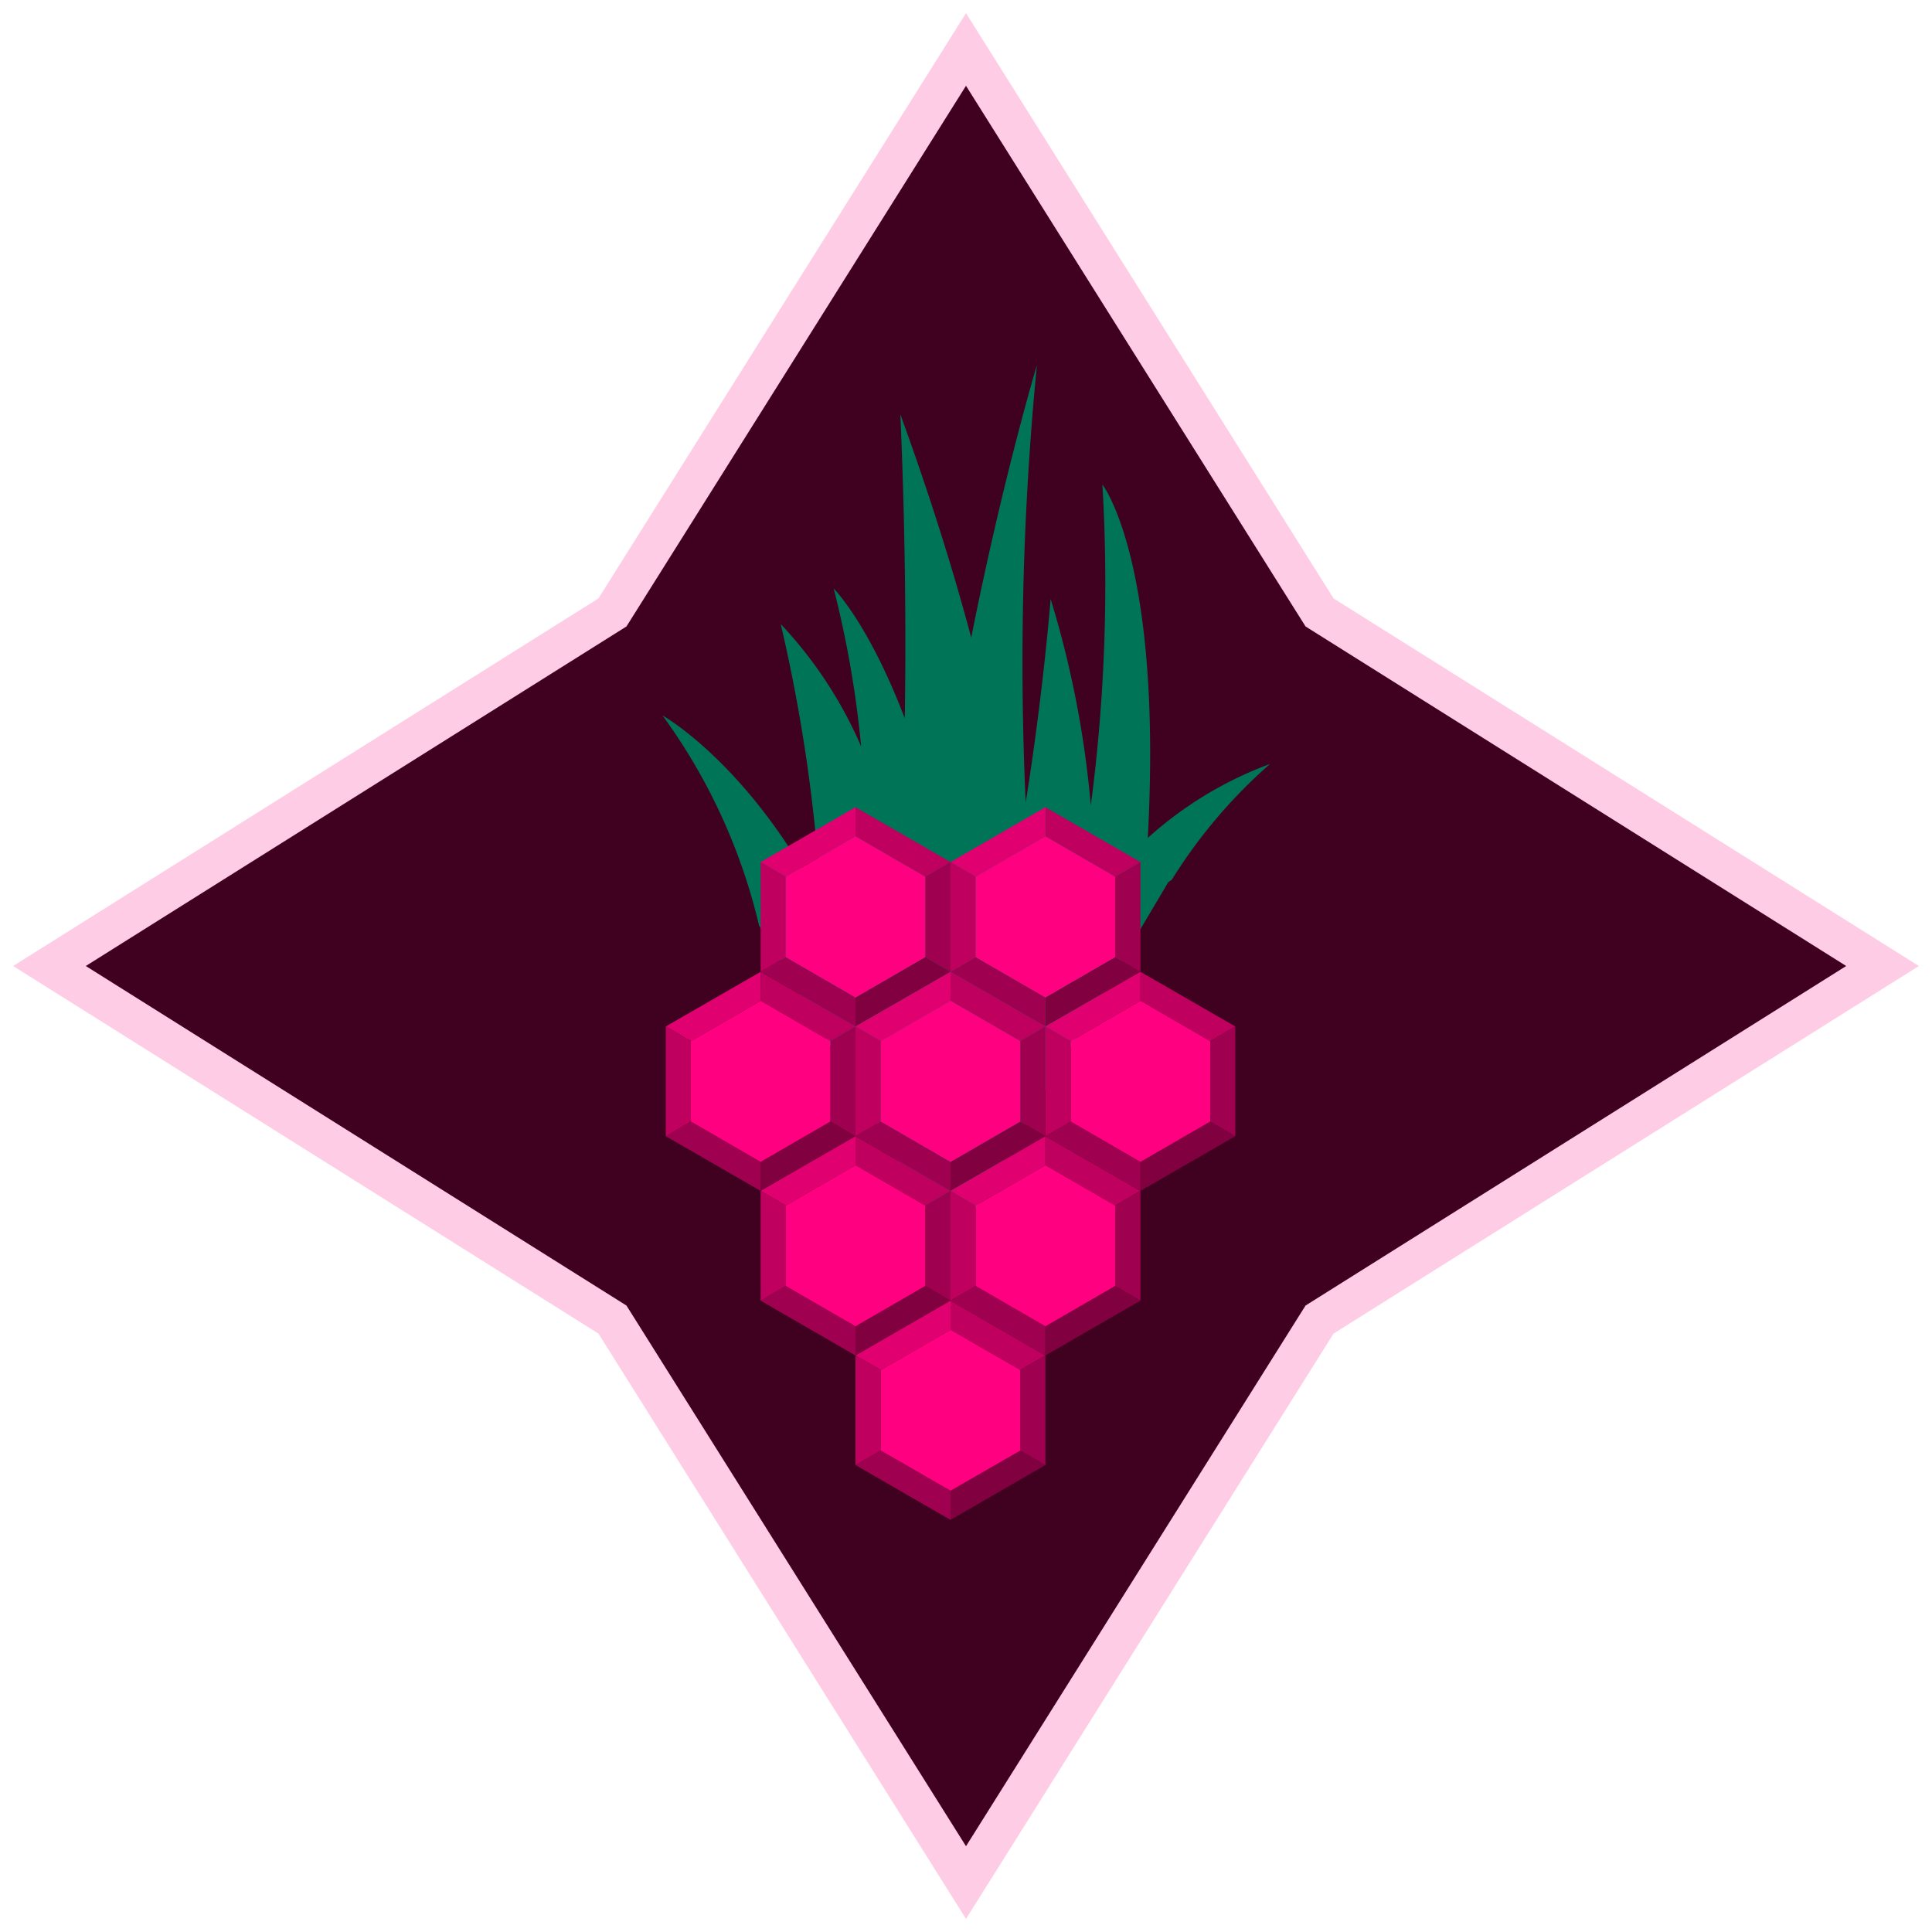 <svg id="Layer_1" data-name="Layer 1" xmlns="http://www.w3.org/2000/svg" width="100" height="100" viewBox="0 0 100 100"><defs><style>.cls-1{fill:#400020;stroke:#ffcce6;stroke-miterlimit:10;stroke-width:2px;}.cls-2{fill:#007457;}.cls-3{fill:#bf005f;}.cls-4{fill:#800040;}.cls-5{fill:#e00070;}.cls-6{fill:#9f0050;}.cls-7{fill:#ff0080;}</style></defs><title>razz-berry</title><polygon class="cls-1" points="68.3 68.3 97.44 50 68.3 31.7 50 2.56 31.7 31.7 2.56 50 31.7 68.3 50 97.44 68.3 68.3"/><path class="cls-2" d="M59.41,43.37c.77-14.33-2.35-18.29-2.35-18.29a88,88,0,0,1-.6,16.61A51.7,51.7,0,0,0,54.38,31S54,35.87,53.09,41.53a158.46,158.46,0,0,1,.58-22.63S51.94,24.62,50.27,33c-.92-3.45-2.12-7.3-3.67-11.56,0,0,.37,7.49.23,15.74-1.88-4.94-3.68-6.72-3.68-6.72a52.76,52.76,0,0,1,1.42,8.17,21.86,21.86,0,0,0-4.16-6.33,84,84,0,0,1,2.08,14.38c-3.73-7.15-8.2-9.65-8.2-9.65a30.23,30.23,0,0,1,5,10.88l9.94,16.8L59,48.14l1.47-2.48.18-.12a26.71,26.71,0,0,1,5.09-6A19.55,19.55,0,0,0,59.41,43.37Z"/><polygon class="cls-3" points="39.37 51.8 39.37 50.3 44.28 53.13 42.98 53.89 39.37 51.8"/><polygon class="cls-4" points="39.37 60.14 39.37 61.64 44.28 58.81 42.98 58.05 39.37 60.14"/><polygon class="cls-5" points="39.37 51.8 39.37 50.3 34.46 53.13 35.76 53.89 39.37 51.8"/><polygon class="cls-6" points="39.37 60.14 39.37 61.64 34.46 58.81 35.76 58.05 39.37 60.14"/><polygon class="cls-6" points="42.98 58.05 42.98 53.89 44.28 53.13 44.28 58.81 42.98 58.05"/><polygon class="cls-3" points="35.76 58.05 35.76 53.89 34.46 53.13 34.46 58.81 35.76 58.05"/><polygon class="cls-7" points="42.98 58.05 42.98 53.89 39.37 51.8 35.76 53.89 35.76 58.05 39.37 60.14 42.98 58.05"/><polygon class="cls-3" points="44.28 60.31 44.28 58.81 49.2 61.64 47.89 62.4 44.28 60.31"/><polygon class="cls-4" points="44.28 68.65 44.28 70.16 49.2 67.32 47.89 66.56 44.28 68.65"/><polygon class="cls-5" points="44.28 60.31 44.28 58.81 39.37 61.64 40.67 62.4 44.28 60.31"/><polygon class="cls-6" points="44.28 68.65 44.28 70.16 39.37 67.32 40.67 66.56 44.28 68.65"/><polygon class="cls-6" points="47.89 66.56 47.89 62.4 49.2 61.64 49.2 67.32 47.89 66.56"/><polygon class="cls-3" points="40.67 66.56 40.67 62.4 39.37 61.64 39.37 67.32 40.67 66.56"/><polygon class="cls-7" points="47.89 66.56 47.89 62.4 44.28 60.31 40.67 62.4 40.67 66.56 44.28 68.65 47.89 66.56"/><polygon class="cls-3" points="49.2 68.83 49.2 67.32 54.11 70.16 52.81 70.91 49.2 68.83"/><polygon class="cls-4" points="49.2 77.16 49.2 78.67 54.11 75.83 52.81 75.08 49.2 77.16"/><polygon class="cls-5" points="49.2 68.83 49.2 67.32 44.28 70.16 45.59 70.91 49.2 68.83"/><polygon class="cls-6" points="49.2 77.16 49.2 78.67 44.28 75.83 45.59 75.08 49.2 77.16"/><polygon class="cls-6" points="52.81 75.08 52.81 70.91 54.11 70.16 54.11 75.83 52.81 75.08"/><polygon class="cls-3" points="45.59 75.08 45.59 70.91 44.28 70.16 44.28 75.83 45.59 75.08"/><polygon class="cls-7" points="52.81 75.08 52.81 70.91 49.2 68.83 45.59 70.91 45.59 75.08 49.2 77.16 52.81 75.08"/><polygon class="cls-3" points="44.28 43.29 44.28 41.78 49.2 44.62 47.89 45.38 44.28 43.29"/><polygon class="cls-4" points="44.28 51.63 44.28 53.13 49.2 50.3 47.89 49.54 44.28 51.63"/><polygon class="cls-5" points="44.28 43.29 44.28 41.78 39.37 44.62 40.67 45.38 44.28 43.29"/><polygon class="cls-6" points="44.28 51.63 44.28 53.13 39.37 50.3 40.67 49.54 44.28 51.63"/><polygon class="cls-6" points="47.89 49.54 47.89 45.38 49.2 44.62 49.2 50.3 47.89 49.54"/><polygon class="cls-3" points="40.67 49.54 40.67 45.38 39.37 44.62 39.37 50.3 40.67 49.54"/><polygon class="cls-7" points="47.89 49.54 47.89 45.38 44.28 43.29 40.67 45.38 40.67 49.54 44.28 51.63 47.89 49.54"/><polygon class="cls-3" points="54.11 43.29 54.11 41.78 59.03 44.62 57.72 45.38 54.11 43.29"/><polygon class="cls-4" points="54.11 51.63 54.11 53.13 59.03 50.3 57.72 49.54 54.11 51.63"/><polygon class="cls-5" points="54.11 43.29 54.11 41.78 49.2 44.62 50.5 45.38 54.11 43.29"/><polygon class="cls-6" points="54.11 51.63 54.11 53.13 49.2 50.3 50.5 49.54 54.11 51.63"/><polygon class="cls-6" points="57.72 49.54 57.72 45.38 59.03 44.62 59.03 50.3 57.72 49.54"/><polygon class="cls-3" points="50.5 49.54 50.5 45.38 49.2 44.62 49.2 50.3 50.5 49.54"/><polygon class="cls-7" points="57.72 49.54 57.72 45.38 54.11 43.29 50.5 45.38 50.5 49.54 54.11 51.63 57.72 49.54"/><polygon class="cls-3" points="49.2 51.8 49.2 50.3 54.11 53.13 52.81 53.89 49.2 51.8"/><polygon class="cls-4" points="49.2 60.14 49.2 61.64 54.11 58.81 52.81 58.05 49.2 60.14"/><polygon class="cls-5" points="49.2 51.8 49.2 50.3 44.28 53.13 45.59 53.89 49.2 51.8"/><polygon class="cls-6" points="49.2 60.14 49.2 61.64 44.28 58.81 45.59 58.05 49.2 60.14"/><polygon class="cls-6" points="52.81 58.05 52.81 53.89 54.11 53.13 54.11 58.81 52.81 58.05"/><polygon class="cls-3" points="45.59 58.05 45.59 53.89 44.28 53.13 44.28 58.81 45.59 58.05"/><polygon class="cls-7" points="52.81 58.05 52.81 53.89 49.2 51.8 45.59 53.89 45.59 58.05 49.2 60.14 52.81 58.05"/><polygon class="cls-3" points="54.11 60.31 54.11 58.81 59.03 61.64 57.72 62.4 54.11 60.31"/><polygon class="cls-4" points="54.11 68.65 54.11 70.16 59.03 67.32 57.72 66.56 54.11 68.65"/><polygon class="cls-5" points="54.11 60.31 54.11 58.81 49.2 61.64 50.5 62.4 54.11 60.31"/><polygon class="cls-6" points="54.11 68.65 54.11 70.16 49.2 67.32 50.5 66.56 54.11 68.65"/><polygon class="cls-6" points="57.72 66.56 57.72 62.4 59.03 61.64 59.03 67.32 57.72 66.56"/><polygon class="cls-3" points="50.5 66.56 50.5 62.4 49.2 61.64 49.2 67.32 50.5 66.56"/><polygon class="cls-7" points="57.72 66.56 57.72 62.4 54.11 60.31 50.5 62.4 50.5 66.56 54.11 68.65 57.72 66.56"/><polygon class="cls-3" points="59.03 51.8 59.03 50.3 63.94 53.13 62.64 53.89 59.03 51.8"/><polygon class="cls-4" points="59.03 60.14 59.03 61.64 63.94 58.81 62.64 58.05 59.03 60.14"/><polygon class="cls-5" points="59.03 51.8 59.03 50.3 54.11 53.13 55.42 53.89 59.03 51.8"/><polygon class="cls-6" points="59.03 60.14 59.03 61.64 54.11 58.81 55.42 58.05 59.03 60.14"/><polygon class="cls-6" points="62.64 58.05 62.64 53.89 63.94 53.13 63.94 58.81 62.64 58.05"/><polygon class="cls-3" points="55.42 58.05 55.42 53.89 54.11 53.13 54.11 58.81 55.42 58.05"/><polygon class="cls-7" points="62.64 58.05 62.64 53.89 59.03 51.8 55.42 53.89 55.42 58.05 59.03 60.14 62.64 58.05"/></svg>